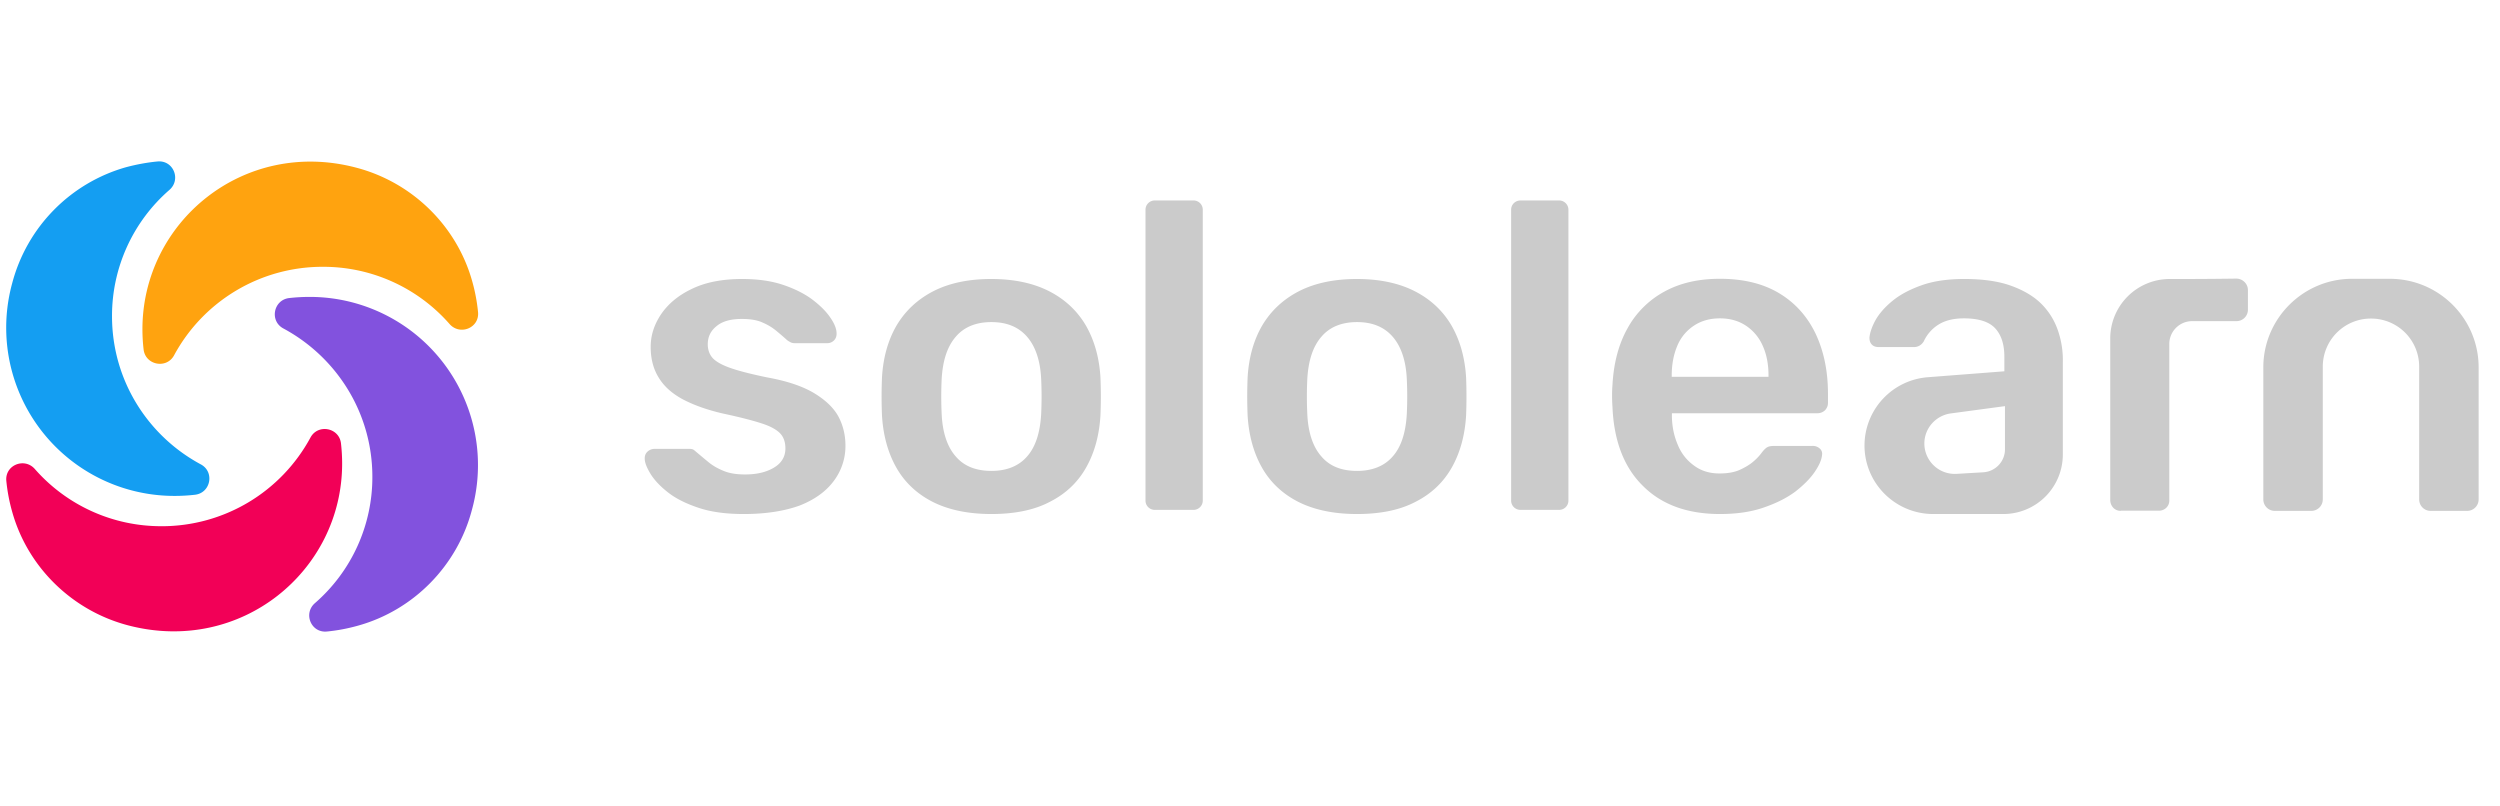 <svg width="186" height="60" fill="none" xmlns="http://www.w3.org/2000/svg"><g clip-path="url('#clip0_103_2826')"><path d="M55.333 38.243c-1.308 0-2.41-.147-3.336-.454-.926-.308-1.676-.674-2.264-1.128-.588-.454-1.014-.907-1.307-1.362-.28-.454-.442-.834-.456-1.127-.015-.235.044-.425.206-.571a.764.764 0 0 1 .543-.205h2.587c.088 0 .161.014.22.03.059.013.147.087.265.19.279.234.573.483.896.746.309.264.691.483 1.117.659.44.19.97.278 1.632.278.852 0 1.557-.16 2.13-.498.574-.337.868-.82.868-1.435 0-.453-.118-.82-.368-1.098-.25-.278-.705-.542-1.381-.762-.677-.22-1.632-.468-2.866-.732-1.22-.278-2.22-.644-3.028-1.069-.808-.44-1.396-.966-1.792-1.625-.397-.645-.588-1.406-.588-2.27 0-.85.25-1.64.764-2.416.514-.762 1.264-1.406 2.278-1.89 1.014-.498 2.263-.747 3.762-.747 1.176 0 2.19.147 3.057.44.867.293 1.587.659 2.16 1.084.573.439 1.014.864 1.323 1.318.308.439.47.82.485 1.156.015.235-.044.425-.191.572a.697.697 0 0 1-.515.205h-2.41a.66.66 0 0 1-.294-.06 2.59 2.59 0 0 1-.264-.16c-.236-.22-.5-.44-.779-.674a4.09 4.09 0 0 0-1.029-.63c-.397-.19-.926-.278-1.572-.278-.823 0-1.455.176-1.882.542-.44.352-.646.805-.646 1.347 0 .366.103.689.308.953.206.263.618.526 1.25.76.632.235 1.587.484 2.865.748 1.455.263 2.602.644 3.469 1.157.852.512 1.47 1.098 1.822 1.742.353.66.53 1.392.53 2.182a4.32 4.32 0 0 1-.868 2.621c-.573.777-1.425 1.392-2.542 1.831-1.132.41-2.513.63-4.16.63ZM73.762 35.035c1.146 0 2.042-.366 2.66-1.083.632-.718.97-1.787 1.043-3.193a27.33 27.33 0 0 0 0-2.518c-.059-1.377-.411-2.446-1.043-3.178-.632-.733-1.514-1.099-2.66-1.099-1.147 0-2.043.366-2.66 1.099-.632.732-.97 1.786-1.044 3.178a27.33 27.33 0 0 0 0 2.518c.06 1.406.412 2.475 1.044 3.193.617.732 1.513 1.083 2.66 1.083Zm0 3.208c-1.735 0-3.19-.308-4.38-.909-1.176-.6-2.087-1.464-2.704-2.562-.617-1.099-.97-2.387-1.058-3.851a36.977 36.977 0 0 1-.03-1.421c0-.557.016-1.04.03-1.42.088-1.495.456-2.783 1.087-3.867.647-1.084 1.544-1.933 2.734-2.548 1.176-.6 2.616-.908 4.306-.908s3.13.308 4.306.908c1.176.6 2.087 1.45 2.734 2.548.632 1.099.999 2.387 1.087 3.866.019.474.029.947.03 1.42 0 .557-.015 1.04-.03 1.422-.088 1.464-.44 2.752-1.058 3.85-.617 1.1-1.514 1.963-2.704 2.563-1.161.615-2.616.909-4.35.909ZM100.965 35.035c1.146 0 2.042-.366 2.66-1.083.632-.718.97-1.787 1.043-3.193a27.12 27.12 0 0 0 0-2.518c-.059-1.377-.411-2.446-1.043-3.178-.632-.733-1.514-1.099-2.66-1.099-1.147 0-2.043.366-2.66 1.099-.632.732-.97 1.786-1.044 3.178a27.33 27.33 0 0 0 0 2.518c.059 1.406.412 2.475 1.044 3.193.617.732 1.498 1.083 2.66 1.083Zm0 3.208c-1.735 0-3.19-.308-4.38-.909-1.176-.6-2.087-1.464-2.704-2.562-.617-1.099-.97-2.387-1.058-3.851a36.977 36.977 0 0 1-.03-1.421c0-.557.015-1.04.03-1.42.088-1.495.455-2.783 1.087-3.867.647-1.084 1.544-1.933 2.734-2.548 1.176-.6 2.616-.908 4.306-.908s3.13.308 4.306.908c1.176.6 2.087 1.45 2.733 2.548.633 1.099 1 2.387 1.088 3.866a35.4 35.4 0 0 1 0 2.841c-.088 1.465-.441 2.753-1.058 3.852-.618 1.098-1.514 1.962-2.704 2.563-1.161.614-2.616.908-4.35.908ZM124.39 28.036h7.187v-.103c0-.849-.147-1.581-.426-2.196a3.44 3.44 0 0 0-1.235-1.494c-.544-.366-1.19-.557-1.954-.557-.765 0-1.411.19-1.955.557a3.307 3.307 0 0 0-1.22 1.494c-.265.63-.411 1.361-.411 2.196v.103h.014Zm3.572 10.207c-2.411 0-4.321-.69-5.717-2.08-1.411-1.377-2.175-3.353-2.278-5.902a11.818 11.818 0 0 1-.029-.82c0-.337.014-.6.029-.79.088-1.626.455-3.032 1.117-4.218a6.855 6.855 0 0 1 2.748-2.739c1.176-.644 2.542-.952 4.13-.952 1.763 0 3.233.366 4.423 1.084 1.19.718 2.087 1.728 2.704 3.017.603 1.288.912 2.767.912 4.452v.674c0 .219-.074.395-.221.556a.813.813 0 0 1-.588.22H124.39v.263c.015.761.162 1.45.441 2.094a3.495 3.495 0 0 0 1.206 1.538c.528.395 1.161.586 1.895.586.603 0 1.117-.088 1.529-.279.411-.19.749-.395 1.014-.63a3.89 3.89 0 0 0 .558-.585c.191-.263.353-.41.47-.468.118-.06.294-.089.544-.089h2.793a.77.77 0 0 1 .543.19.51.51 0 0 1 .177.484c-.03.352-.206.762-.544 1.26-.338.497-.823.98-1.441 1.464-.631.469-1.41.864-2.351 1.186-.97.337-2.043.484-3.262.484ZM147.567 35.138l-1.999.117A2.265 2.265 0 0 1 143.172 33c0-1.128.838-2.08 1.955-2.24l4.042-.543v3.222c0 .893-.706 1.64-1.602 1.699Zm5.54-10.558a5.12 5.12 0 0 0-1.234-1.978c-.559-.556-1.323-1.01-2.264-1.347-.94-.337-2.101-.498-3.468-.498-1.264 0-2.337.161-3.219.484-.896.322-1.616.717-2.174 1.186-.559.468-.971.952-1.235 1.435-.264.498-.397.922-.426 1.259 0 .22.058.396.176.513.118.131.294.19.544.19h2.572c.323 0 .573-.146.749-.425a2.883 2.883 0 0 1 1.088-1.244c.485-.308 1.117-.469 1.896-.469 1.102 0 1.881.25 2.336.747.456.498.676 1.2.676 2.109v1.083l-5.687.44a5.102 5.102 0 0 0-4.718 5.081c0 2.812 2.293 5.097 5.115 5.097h5.202a4.426 4.426 0 0 0 4.438-4.423v-6.854a6.752 6.752 0 0 0-.367-2.387ZM113.118 14.914h2.881a.69.69 0 0 1 .691.688v21.645a.683.683 0 0 1-.203.487.685.685 0 0 1-.488.2h-2.881a.692.692 0 0 1-.637-.423.683.683 0 0 1-.053-.264V15.602a.683.683 0 0 1 .202-.487.705.705 0 0 1 .488-.2ZM85.916 14.914h2.88a.687.687 0 0 1 .69.688v21.645a.69.69 0 0 1-.69.688h-2.88a.69.69 0 0 1-.691-.688V15.602a.689.689 0 0 1 .69-.688ZM157.78 38.008a.767.767 0 0 1-.528-.205.851.851 0 0 1-.25-.615V25.18a4.426 4.426 0 0 1 4.438-4.422c1.528 0 2.733 0 4.938-.03.47 0 .867.381.867.85v1.464a.848.848 0 0 1-.852.85H163.1c-.94 0-1.704.761-1.704 1.699v11.642c0 .22-.074.395-.221.542a.778.778 0 0 1-.573.22h-2.822v.014ZM168.391 27.332v9.827a.853.853 0 0 0 .853.85h2.719a.853.853 0 0 0 .852-.85v-9.885a3.575 3.575 0 0 1 3.586-3.573 3.575 3.575 0 0 1 3.586 3.573v9.885a.848.848 0 0 0 .852.85h2.719a.853.853 0 0 0 .852-.85v-9.826c0-3.632-2.954-6.59-6.613-6.59h-2.807c-3.63 0-6.599 2.958-6.599 6.59Z" fill="#CBCBCB"/><path d="M24.015 19.85a12.49 12.49 0 0 1 9.435 4.26c.779.88 2.234.28 2.116-.892a13.085 13.085 0 0 0-.44-2.314c-1.162-4.13-4.483-7.352-8.642-8.435-8.362-2.197-15.887 4.042-15.887 12.023 0 .512.03 1.025.089 1.523.147 1.157 1.705 1.45 2.263.425a12.55 12.55 0 0 1 11.066-6.59Z" fill="#FFA30F"/><path d="M8.334 23.525a12.41 12.41 0 0 1 4.277-9.401c.882-.776.28-2.226-.897-2.11-.779.074-1.558.22-2.336.426a12.198 12.198 0 0 0-8.465 8.61 12.515 12.515 0 0 0 12.08 15.846c.514 0 1.029-.03 1.528-.088 1.161-.147 1.455-1.699.426-2.255-3.938-2.11-6.613-6.254-6.613-11.027Z" fill="#149EF2"/><path d="M12.023 39.15a12.49 12.49 0 0 1-9.435-4.26c-.78-.88-2.234-.28-2.117.892.077.784.225 1.558.441 2.314 1.161 4.13 4.483 7.352 8.642 8.436 8.377 2.182 15.901-4.057 15.901-12.038 0-.513-.03-1.025-.088-1.523-.147-1.157-1.705-1.45-2.264-.425a12.575 12.575 0 0 1-11.08 6.605Z" fill="#F20057"/><path d="M27.704 35.475a12.41 12.41 0 0 1-4.277 9.402c-.882.776-.28 2.225.897 2.108.764-.073 1.543-.22 2.322-.439 4.144-1.157 7.377-4.466 8.464-8.61A12.514 12.514 0 0 0 23.03 22.09c-.51 0-1.02.029-1.528.087-1.161.147-1.455 1.7-.427 2.256 3.954 2.124 6.629 6.268 6.629 11.042Z" fill="#8252DE"/></g><defs><clipPath id="clip0_103_2826"><path fill="#fff" transform="translate(.456 12)" d="M0 0h184.032v35H0z"/></clipPath></defs></svg>